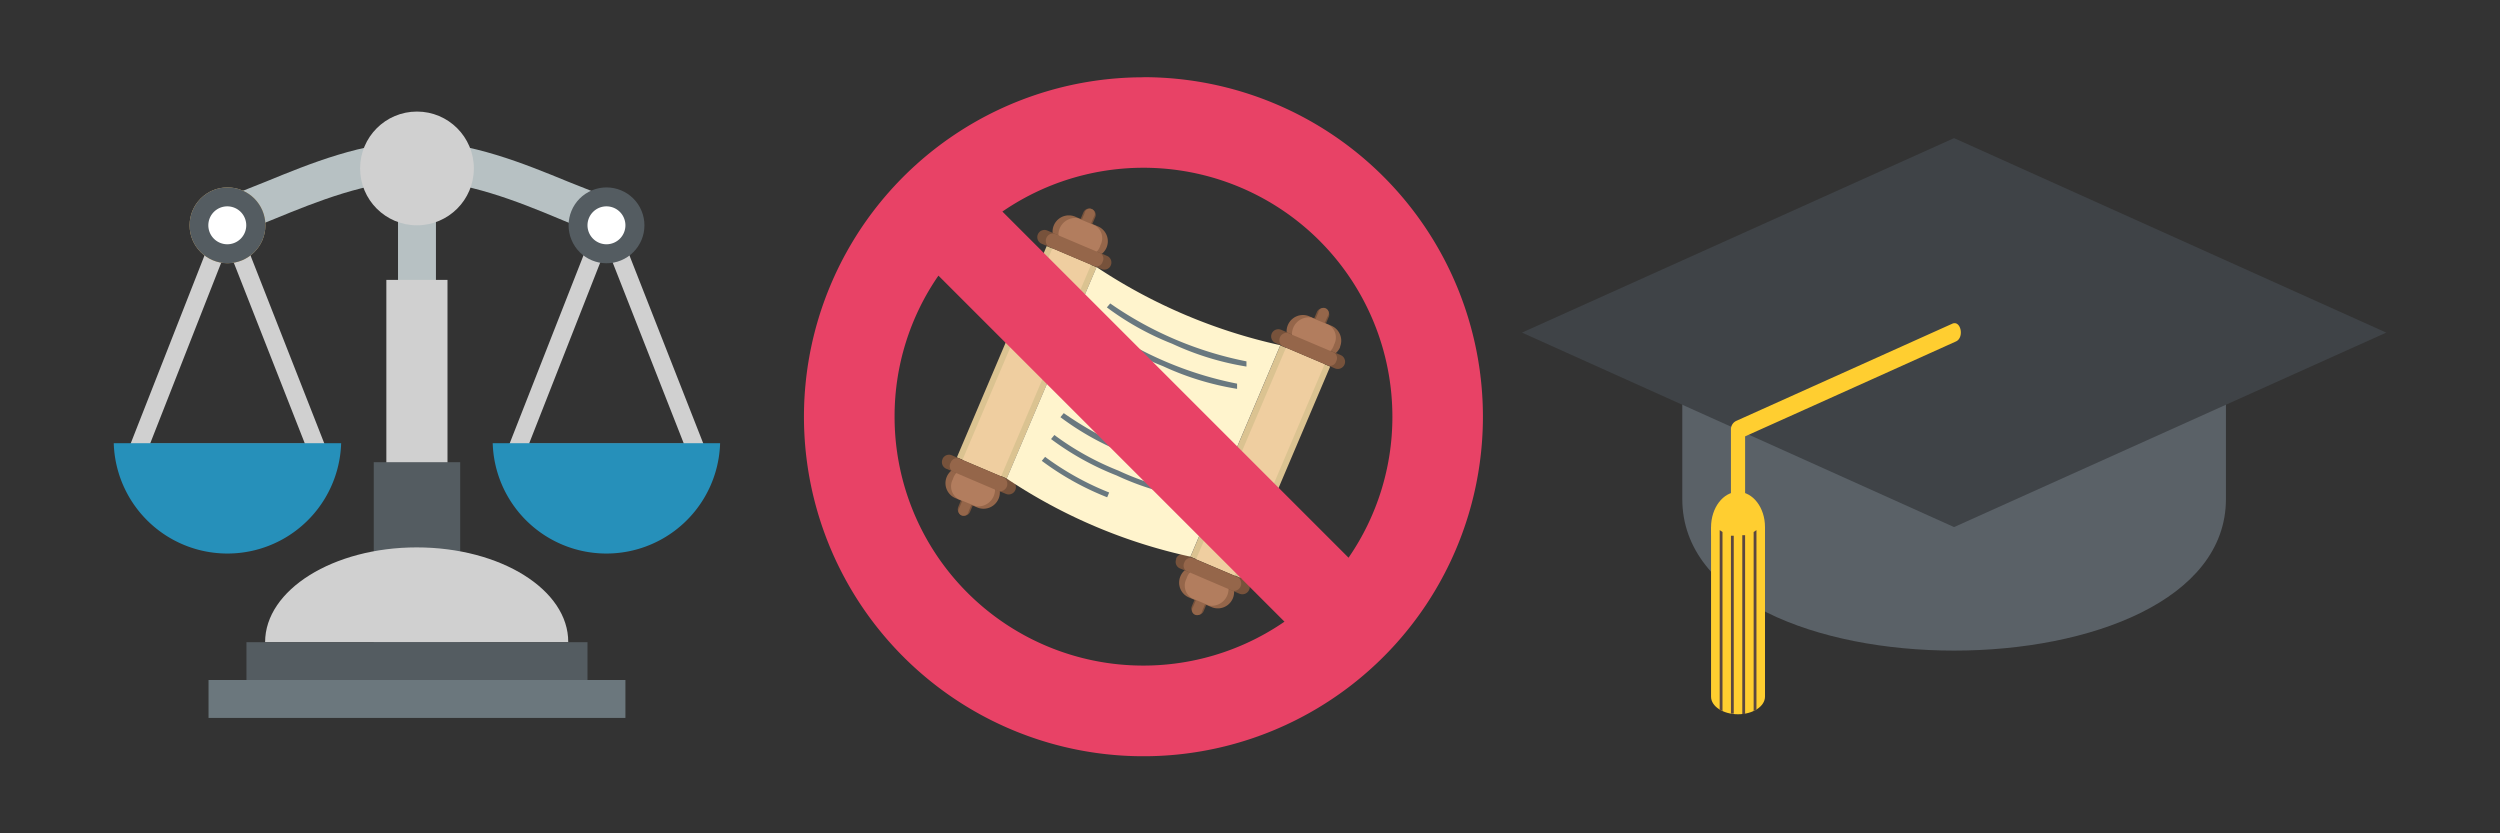 <svg id="Layer_1" data-name="Layer 1" xmlns="http://www.w3.org/2000/svg" viewBox="0 0 240 80"><rect x="0" y="0" width="240" height="80" fill="#333333" stroke="none"/><defs><style>.cls-1{fill:#d0d0d0;}.cls-2{fill:#b7c1c3;}.cls-3{fill:#2690ba;}.cls-4{fill:#545c61;}.cls-5{fill:#dab370;}.cls-6{fill:#fff;}.cls-7{fill:#6b777d;}.cls-8{fill:#77523b;}.cls-9{fill:#95664a;}.cls-10{fill:#dbc391;}.cls-11{fill:#b27d5e;}.cls-12{fill:#efcea0;}.cls-13{fill:#fff4cd;}.cls-14{fill:#69787f;}.cls-15{fill:#e84266;}.cls-16{fill:#5a6167;}.cls-17{fill:#3f4347;}.cls-18{fill:#ffce30;}.cls-19{fill:#5a4740;}</style></defs><title>logo-sjmd-course</title><path class="cls-1" d="M14.41,42.59H29.27L21.84,23.68Zm17.43,1.78h-20l10-25.47Z"/><path class="cls-1" d="M50.79,42.59H65.65L58.22,23.68Zm17.43,1.78h-20l10-25.47Z"/><path class="cls-2" d="M57.78,18.72s-2.09-.81-3.27-1.29c-4.17-1.71-9.35-3.84-14.48-3.84s-10.32,2.13-14.49,3.84c-1.17.48-3.26,1.29-3.26,1.29l-3.2,2.47s2.58,1.63,3.92,1.15c1-.37,2.16-.84,3.36-1.33,4-1.64,9-3.67,13.67-3.67s9.68,2,13.67,3.67c1.19.49,2.33,1,3.36,1.33,1.34.48,3.92-1.15,3.92-1.15Z"/><path class="cls-3" d="M10.92,42.55a10.92,10.92,0,0,0,21.83,0Z"/><path class="cls-3" d="M47.3,42.55a10.92,10.92,0,0,0,21.83,0Z"/><rect class="cls-2" x="38.21" y="20.72" width="3.64" height="40.02"/><rect class="cls-1" x="37.09" y="26.87" width="5.87" height="33.87"/><rect class="cls-4" x="35.88" y="44.37" width="8.3" height="19.1"/><circle class="cls-5" cx="21.84" cy="21.63" r="3.64"/><circle class="cls-4" cx="58.22" cy="21.63" r="3.64" transform="translate(-3.84 23.93) rotate(-22.5)"/><circle class="cls-4" cx="21.84" cy="21.63" r="3.64"/><path class="cls-6" d="M21.84,19.81A1.82,1.82,0,1,1,20,21.63,1.82,1.82,0,0,1,21.84,19.81Z"/><path class="cls-6" d="M58.22,19.81a1.82,1.82,0,1,1-1.82,1.82A1.82,1.82,0,0,1,58.22,19.81Z"/><circle class="cls-1" cx="40.03" cy="16.17" r="5.46"/><path class="cls-1" d="M40,52.55c-8,0-14.55,4.07-14.55,9.1h29.1C54.58,56.62,48.06,52.55,40,52.55Z"/><rect class="cls-4" x="23.66" y="61.65" width="32.74" height="3.64"/><rect class="cls-7" x="20.02" y="65.28" width="40.02" height="3.64"/><g id="Group_65" data-name="Group 65"><g id="Group_62" data-name="Group 62"><g id="Group_26" data-name="Group 26"><path id="Path_33" data-name="Path 33" class="cls-8" d="M104.76,21.74a.6.6,0,0,1-.8.33.61.61,0,0,1-.33-.8h0l.37-.87a.62.62,0,0,1,.8-.34.61.61,0,0,1,.34.8v0Z"/></g><g id="Group_27" data-name="Group 27"><path id="Path_34" data-name="Path 34" class="cls-8" d="M92.35,47.79a.63.63,0,0,1,.8-.34.62.62,0,0,1,.35.8l0,0-.37.88a.61.61,0,0,1-.79.34.62.62,0,0,1-.35-.8v0Z"/></g><g id="Group_28" data-name="Group 28"><path id="Path_35" data-name="Path 35" class="cls-9" d="M106.22,23.79a1.57,1.57,0,0,1-2,.83h0L102,23.68a1.56,1.56,0,0,1,1.22-2.88l2.2.94a1.55,1.55,0,0,1,.82,2Z"/></g><g id="Group_29" data-name="Group 29"><path id="Path_36" data-name="Path 36" class="cls-9" d="M90.9,45.75a1.57,1.57,0,0,1,2-.83l2.19.93a1.57,1.57,0,0,1-1.22,2.89l-2.2-.94A1.56,1.56,0,0,1,90.9,45.75Z"/></g><g id="Group_30" data-name="Group 30"><rect id="Rectangle_11" data-name="Rectangle 11" class="cls-10" x="87.53" y="32.17" width="22.05" height="5.2" transform="translate(28.01 111.88) rotate(-66.97)"/></g><g id="Group_31" data-name="Group 31"><path id="Path_37" data-name="Path 37" class="cls-8" d="M106.64,25.47a.68.68,0,0,1-.9.36L100,23.4a.69.69,0,0,1,.54-1.27l5.72,2.43A.69.69,0,0,1,106.64,25.47Z"/></g><g id="Group_32" data-name="Group 32"><path id="Path_38" data-name="Path 38" class="cls-8" d="M90.48,44.07a.68.68,0,0,1,.9-.36l5.73,2.43a.69.69,0,0,1-.55,1.27L90.84,45a.69.69,0,0,1-.36-.91Z"/></g><g id="Group_33" data-name="Group 33"><path id="Path_39" data-name="Path 39" class="cls-9" d="M104.64,21.69a.49.49,0,0,1-.56.41.48.48,0,0,1-.41-.56.43.43,0,0,1,.09-.22l.37-.87a.48.48,0,0,1,.56-.41.49.49,0,0,1,.41.56.47.47,0,0,1-.09.22Z"/></g><g id="Group_34" data-name="Group 34"><path id="Path_40" data-name="Path 40" class="cls-9" d="M92.48,47.85a.49.49,0,0,1,.56-.41.48.48,0,0,1,.41.56.43.43,0,0,1-.09.22l-.37.87a.5.5,0,0,1-.56.42A.49.49,0,0,1,92,49a.5.5,0,0,1,.09-.23Z"/></g><g id="Group_35" data-name="Group 35"><path id="Path_41" data-name="Path 41" class="cls-11" d="M105.64,23.54a1.41,1.41,0,0,1-1.72,1l-1.69-.72a1.62,1.62,0,0,1,1.22-2.88l1.7.72A1.42,1.42,0,0,1,105.64,23.54Z"/></g><g id="Group_36" data-name="Group 36"><path id="Path_42" data-name="Path 42" class="cls-11" d="M91.48,46a1.42,1.42,0,0,1,1.72-1l1.7.72a1.62,1.62,0,0,1-1.23,2.88L92,47.91A1.42,1.42,0,0,1,91.48,46Z"/></g><g id="Group_37" data-name="Group 37"><rect id="Rectangle_12" data-name="Rectangle 12" class="cls-12" x="87.53" y="32.76" width="22.05" height="4.03" transform="translate(28.01 111.88) rotate(-66.97)"/></g><g id="Group_38" data-name="Group 38"><path id="Path_43" data-name="Path 43" class="cls-9" d="M105.85,25.13a.63.63,0,0,1-.76.43l-4.43-1.88a.72.72,0,0,1-.11-1,.68.68,0,0,1,.65-.26l4.43,1.88A.63.63,0,0,1,105.85,25.13Z"/></g><g id="Group_39" data-name="Group 39"><path id="Path_44" data-name="Path 44" class="cls-9" d="M91.27,44.41A.63.63,0,0,1,92,44l4.43,1.88a.72.72,0,0,1-.54,1.28l-4.43-1.89A.62.62,0,0,1,91.27,44.41Z"/></g><g id="Group_40" data-name="Group 40"><path id="Path_45" data-name="Path 45" class="cls-8" d="M127.2,31.28a.62.62,0,1,1-1.14-.48l.37-.87a.62.62,0,0,1,1.15.45l0,0Z"/></g><g id="Group_41" data-name="Group 41"><path id="Path_46" data-name="Path 46" class="cls-8" d="M114.78,57.33a.63.63,0,0,1,.8-.34.61.61,0,0,1,.34.8v0l-.37.88a.61.61,0,0,1-1.13-.48Z"/></g><g id="Group_42" data-name="Group 42"><path id="Path_47" data-name="Path 47" class="cls-9" d="M128.65,33.33a1.57,1.57,0,0,1-2.05.83l-2.19-.93a1.57,1.57,0,0,1,1.22-2.89l2.2.94a1.56,1.56,0,0,1,.82,2Z"/></g><g id="Group_43" data-name="Group 43"><path id="Path_48" data-name="Path 48" class="cls-9" d="M113.33,55.3a1.57,1.57,0,0,1,2-.84l2.19.94a1.56,1.56,0,0,1-1.22,2.88l-2.2-.94A1.55,1.55,0,0,1,113.33,55.3Z"/></g><g id="Group_44" data-name="Group 44"><rect id="Rectangle_13" data-name="Rectangle 13" class="cls-10" x="109.96" y="41.71" width="22.05" height="5.2" transform="translate(32.88 138.33) rotate(-66.97)"/></g><g id="Group_45" data-name="Group 45"><path id="Path_49" data-name="Path 49" class="cls-8" d="M129.07,35a.7.7,0,0,1-.9.37l-5.72-2.44a.69.69,0,0,1,.54-1.27l5.72,2.43A.69.69,0,0,1,129.07,35Z"/></g><g id="Group_46" data-name="Group 46"><path id="Path_50" data-name="Path 50" class="cls-8" d="M112.91,53.61a.68.68,0,0,1,.9-.36l5.72,2.43A.69.69,0,0,1,119,57l-5.72-2.43a.68.68,0,0,1-.36-.9Z"/></g><g id="Group_47" data-name="Group 47"><path id="Path_51" data-name="Path 51" class="cls-9" d="M127.07,31.23a.5.5,0,0,1-.56.42.5.5,0,0,1-.42-.56.67.67,0,0,1,.1-.23l.37-.87a.49.49,0,0,1,1,.14.67.67,0,0,1-.1.23Z"/></g><g id="Group_48" data-name="Group 48"><path id="Path_52" data-name="Path 52" class="cls-9" d="M114.91,57.39a.5.5,0,0,1,.56-.42.5.5,0,0,1,.42.56.67.67,0,0,1-.1.23l-.37.87a.5.5,0,0,1-.56.42.48.48,0,0,1-.42-.55.51.51,0,0,1,.1-.24l.37-.87Z"/></g><g id="Group_49" data-name="Group 49"><path id="Path_53" data-name="Path 53" class="cls-11" d="M128.07,33.08a1.41,1.41,0,0,1-1.72,1l-1.69-.72a1.61,1.61,0,0,1-.29-2.27,1.63,1.63,0,0,1,1.51-.61l1.7.72A1.42,1.42,0,0,1,128.07,33.08Z"/></g><g id="Group_50" data-name="Group 50"><path id="Path_54" data-name="Path 54" class="cls-11" d="M113.91,55.54a1.42,1.42,0,0,1,1.72-1l1.69.72a1.62,1.62,0,0,1-1.22,2.88l-1.7-.72A1.42,1.42,0,0,1,113.91,55.54Z"/></g><g id="Group_51" data-name="Group 51"><rect id="Rectangle_14" data-name="Rectangle 14" class="cls-12" x="109.96" y="42.3" width="22.05" height="4.03" transform="translate(32.88 138.33) rotate(-66.97)"/></g><g id="Group_52" data-name="Group 52"><path id="Path_55" data-name="Path 55" class="cls-9" d="M128.28,34.67a.62.62,0,0,1-.76.43l-4.43-1.88a.72.72,0,0,1-.12-1,.7.7,0,0,1,.66-.26l4.43,1.88A.63.63,0,0,1,128.28,34.67Z"/></g><g id="Group_53" data-name="Group 53"><path id="Path_56" data-name="Path 56" class="cls-9" d="M113.7,54a.64.64,0,0,1,.76-.43l4.43,1.88a.73.73,0,0,1,.12,1,.74.74,0,0,1-.67.27l-4.42-1.89A.62.62,0,0,1,113.7,54Z"/></g><g id="Group_54" data-name="Group 54"><path id="Path_57" data-name="Path 57" class="cls-13" d="M114.28,53.44a51.25,51.25,0,0,1-17.64-7.5l8.63-20.3a52,52,0,0,0,17.64,7.5Z"/></g><g id="Group_55" data-name="Group 55"><path id="Path_58" data-name="Path 58" class="cls-14" d="M112.53,33a26.94,26.94,0,0,1-6.27-3.49l.32-.38a34.6,34.6,0,0,0,13.08,5.56l0,.5A27.06,27.06,0,0,1,112.53,33Z"/></g><g id="Group_56" data-name="Group 56"><path id="Path_59" data-name="Path 59" class="cls-14" d="M111.64,35.15a26.77,26.77,0,0,1-6.27-3.5l.32-.38a34.56,34.56,0,0,0,13.07,5.56l0,.5A27.1,27.1,0,0,1,111.64,35.15Z"/></g><g id="Group_57" data-name="Group 57"><path id="Path_60" data-name="Path 60" class="cls-14" d="M110.75,37.24a26.64,26.64,0,0,1-6.28-3.49l.32-.38A26.87,26.87,0,0,0,111,36.78Z"/></g><g id="Group_58" data-name="Group 58"><path id="Path_61" data-name="Path 61" class="cls-14" d="M109,41.44a35.52,35.52,0,0,1-3.21-1.54l.24-.44A34.64,34.64,0,0,0,109.16,41a26.67,26.67,0,0,0,6.93,2.15l0,.5A27.57,27.57,0,0,1,109,41.44Z"/></g><g id="Group_59" data-name="Group 59"><path id="Path_62" data-name="Path 62" class="cls-14" d="M108.07,43.54a26.73,26.73,0,0,1-6.27-3.49l.32-.39a34.58,34.58,0,0,0,13.07,5.57l0,.5A27.57,27.57,0,0,1,108.07,43.54Z"/></g><g id="Group_60" data-name="Group 60"><path id="Path_63" data-name="Path 63" class="cls-14" d="M107.18,45.64a27,27,0,0,1-6.28-3.49l.32-.39a27,27,0,0,0,6.15,3.42,26.56,26.56,0,0,0,6.93,2.14l0,.5A26.72,26.72,0,0,1,107.18,45.64Z"/></g><g id="Group_61" data-name="Group 61"><path id="Path_64" data-name="Path 64" class="cls-14" d="M106.29,47.74a27,27,0,0,1-6.28-3.5l.32-.38a27.22,27.22,0,0,0,6.15,3.42Z"/></g></g><g id="Group_64" data-name="Group 64"><g id="Group_63" data-name="Group 63"><path id="Path_65" data-name="Path 65" class="cls-15" d="M85.88,40a23.72,23.72,0,0,1,4.21-13.54l33.22,33.22A23.88,23.88,0,0,1,85.88,40Zm47.79,0a23.8,23.8,0,0,1-4.21,13.54L96.23,20.31A23.9,23.9,0,0,1,133.67,40ZM109.77,7.42A32.59,32.59,0,1,0,142.36,40h0A32.59,32.59,0,0,0,109.78,7.41h0Z"/></g></g></g><path class="cls-16" d="M161.5,38.48V47.9c0,19.41,52.19,19.41,52.19,0V38.48Z"/><polygon class="cls-17" points="229.08 31.93 187.59 50.6 146.11 31.93 187.59 13.26 229.08 31.93"/><path class="cls-18" d="M187.41,31.08l-20.74,9.33a.9.9,0,0,0-.5.86V50.6c0,1.14,1.36,1.14,1.36,0V41.89c6.18-2.77,19.67-8.85,20.24-9.11C188.6,32.41,188.24,30.7,187.41,31.08Z"/><path class="cls-18" d="M166.85,47.22c1.43,0,2.59,1.51,2.59,3.38S168.28,54,166.85,54s-2.59-1.51-2.59-3.38S165.42,47.22,166.85,47.22Z"/><path class="cls-18" d="M166.85,68.57c1.43,0,2.59-.76,2.59-1.69V50.6h-5.18V66.88C164.26,67.81,165.42,68.57,166.85,68.57Z"/><path class="cls-19" d="M168.62,50.89l-.27.18V68.26a1.82,1.82,0,0,0,.27-.15Z"/><path class="cls-19" d="M167.53,51.38l-.27,0V68.55l.27,0Z"/><path class="cls-19" d="M166.44,51.43l-.27,0V68.51l.27,0Z"/><path class="cls-19" d="M165.36,51.07l-.27-.18V68.11a1.17,1.17,0,0,0,.27.15Z"/></svg>